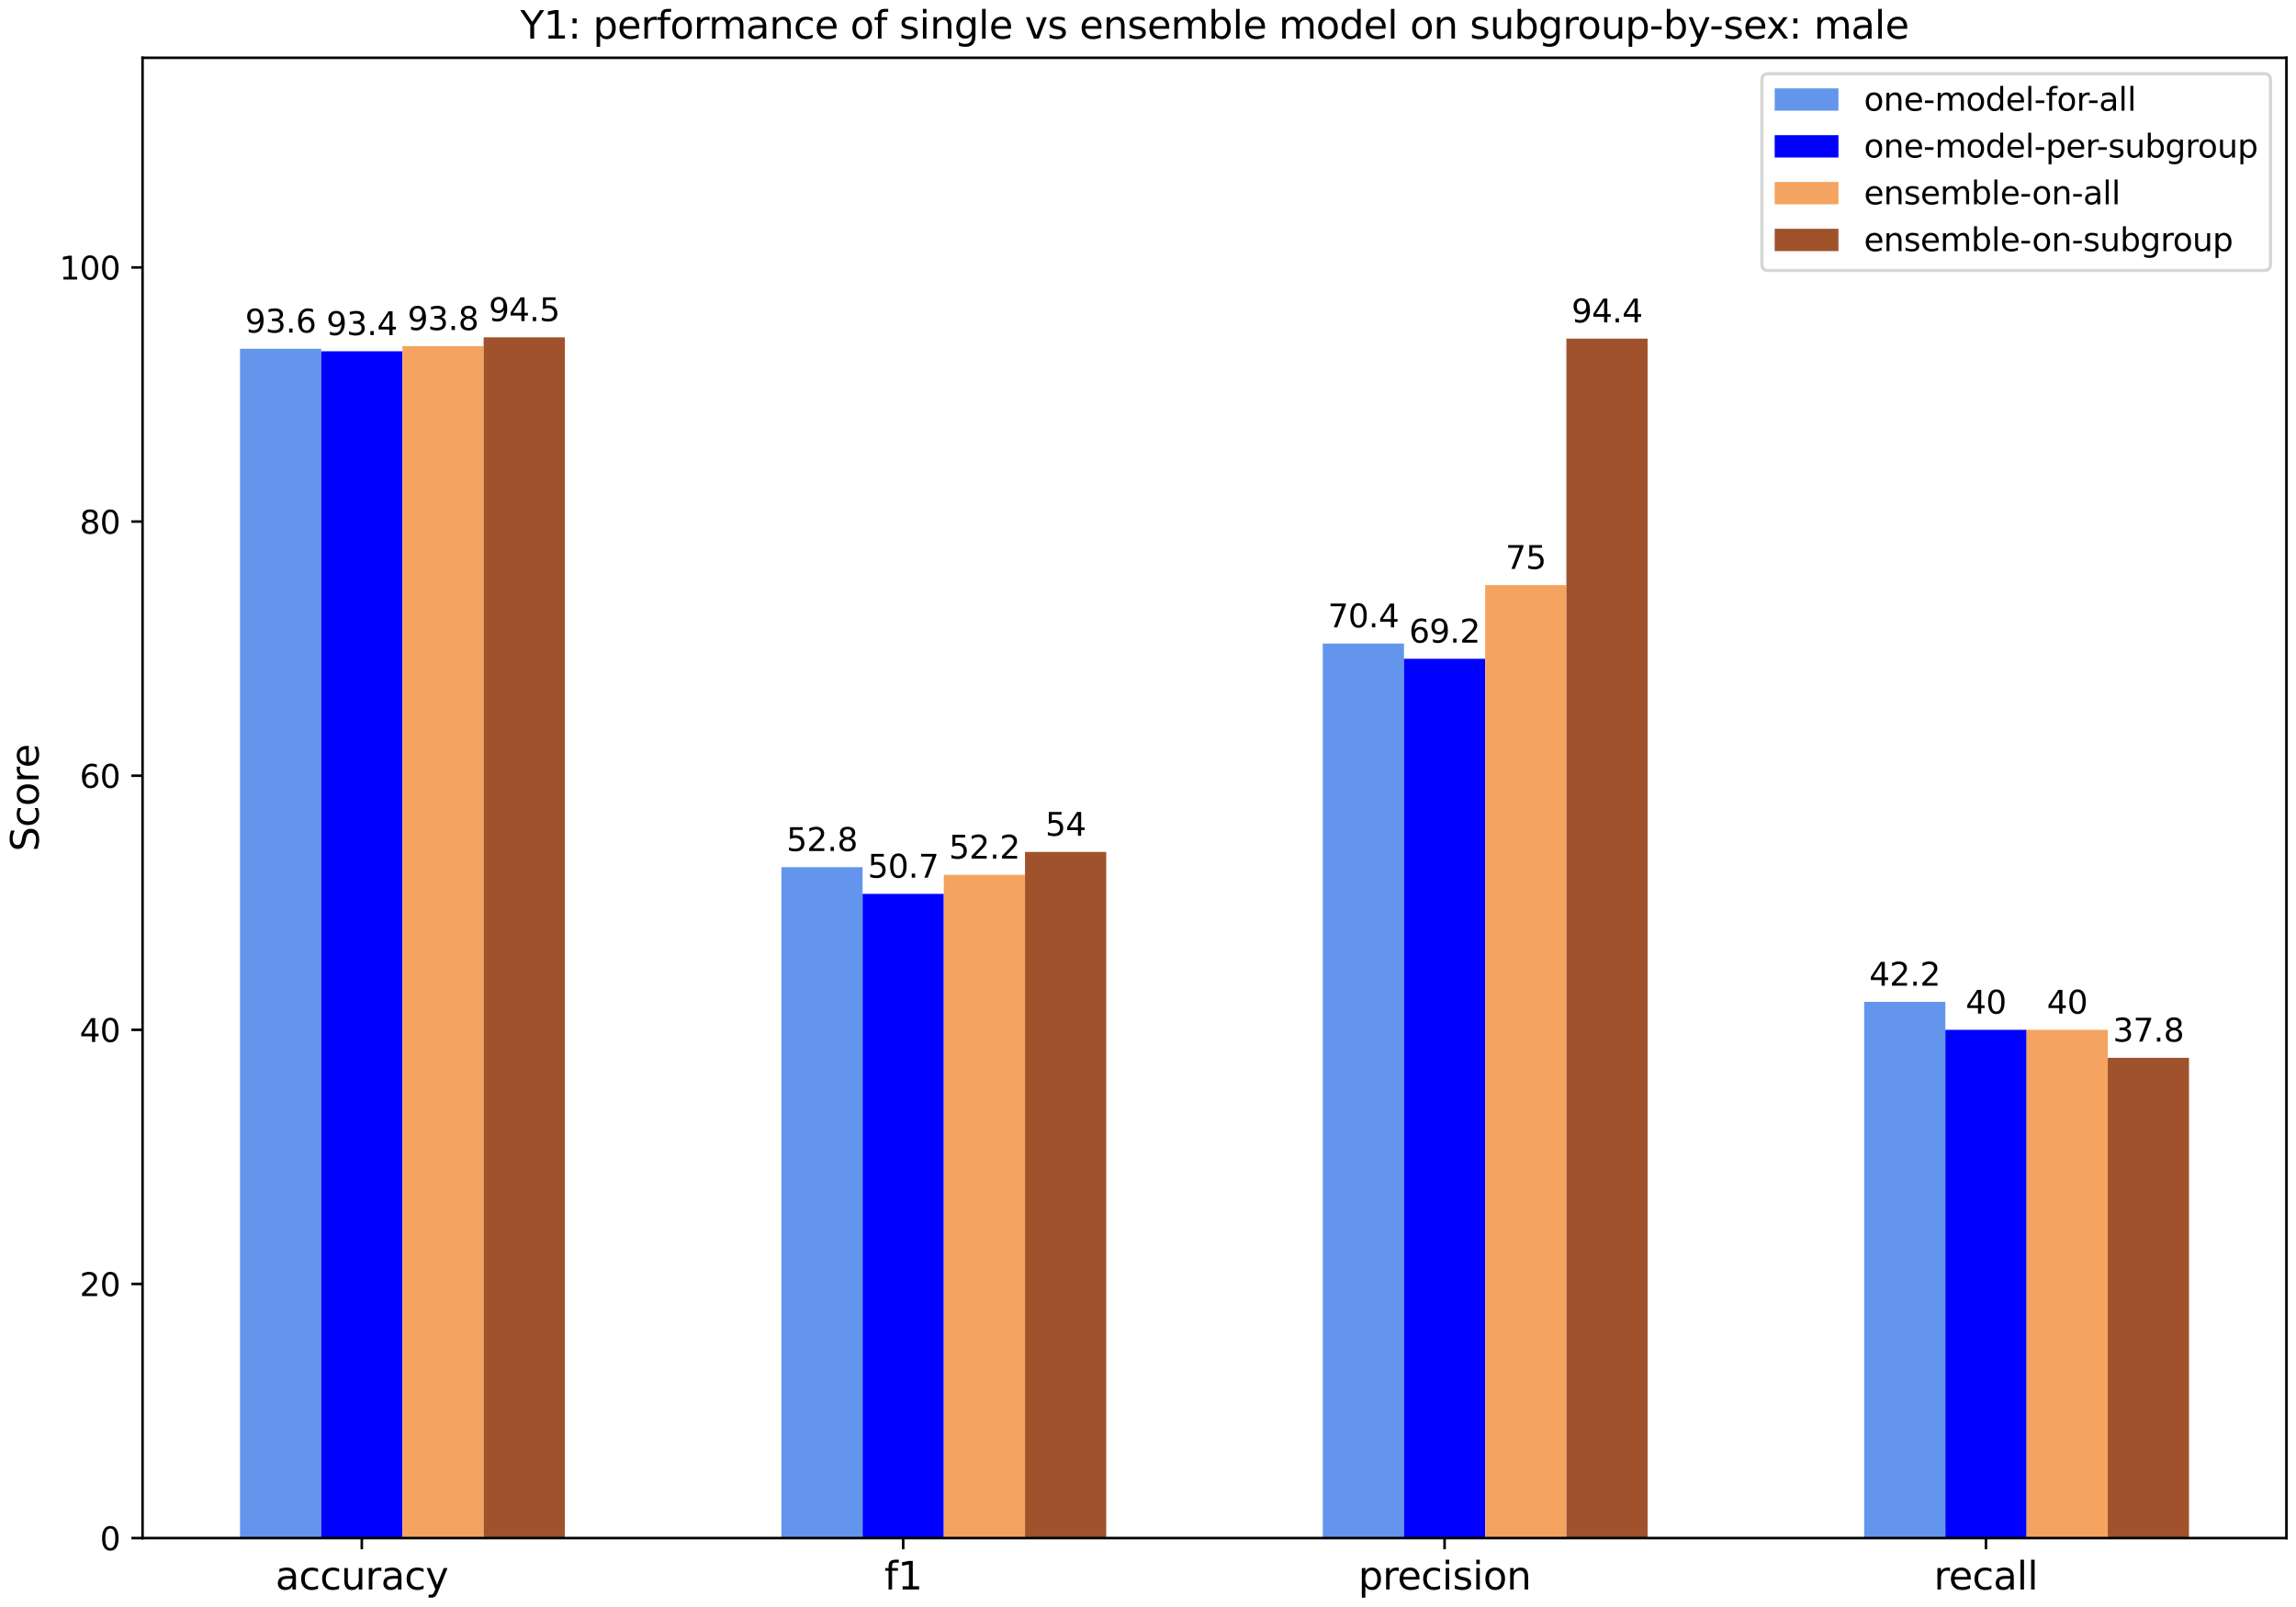 <?xml version="1.0" encoding="utf-8" standalone="no"?>
<!DOCTYPE svg PUBLIC "-//W3C//DTD SVG 1.1//EN"
  "http://www.w3.org/Graphics/SVG/1.1/DTD/svg11.dtd">
<svg xmlns:xlink="http://www.w3.org/1999/xlink" width="720pt" height="504pt" viewBox="0 0 720 504" xmlns="http://www.w3.org/2000/svg" version="1.1">
 <defs>
  <style type="text/css">*{stroke-linejoin: round; stroke-linecap: butt}</style>
 </defs>
 <g id="figure_1">
  <g id="patch_1">
   <path d="M 0 504 
L 720 504 
L 720 0 
L 0 0 
z
" style="fill: #ffffff"/>
  </g>
  <g id="axes_1">
   <g id="patch_2">
    <path d="M 44.701 482.386 
L 717 482.386 
L 717 18.118 
L 44.701 18.118 
z
" style="fill: #ffffff"/>
   </g>
   <g id="patch_3">
    <path d="M 75.261 482.386 
L 100.726 482.386 
L 100.726 109.378 
L 75.261 109.378 
z
" clip-path="url(#p2e39cd7a9a)" style="fill: #6495ed"/>
   </g>
   <g id="patch_4">
    <path d="M 245.033 482.386 
L 270.499 482.386 
L 270.499 271.971 
L 245.033 271.971 
z
" clip-path="url(#p2e39cd7a9a)" style="fill: #6495ed"/>
   </g>
   <g id="patch_5">
    <path d="M 414.805 482.386 
L 440.271 482.386 
L 440.271 201.833 
L 414.805 201.833 
z
" clip-path="url(#p2e39cd7a9a)" style="fill: #6495ed"/>
   </g>
   <g id="patch_6">
    <path d="M 584.577 482.386 
L 610.043 482.386 
L 610.043 314.214 
L 584.577 314.214 
z
" clip-path="url(#p2e39cd7a9a)" style="fill: #6495ed"/>
   </g>
   <g id="patch_7">
    <path d="M 100.726 482.386 
L 126.192 482.386 
L 126.192 110.175 
L 100.726 110.175 
z
" clip-path="url(#p2e39cd7a9a)" style="fill: #0000ff"/>
   </g>
   <g id="patch_8">
    <path d="M 270.499 482.386 
L 295.964 482.386 
L 295.964 280.34 
L 270.499 280.34 
z
" clip-path="url(#p2e39cd7a9a)" style="fill: #0000ff"/>
   </g>
   <g id="patch_9">
    <path d="M 440.271 482.386 
L 465.737 482.386 
L 465.737 206.615 
L 440.271 206.615 
z
" clip-path="url(#p2e39cd7a9a)" style="fill: #0000ff"/>
   </g>
   <g id="patch_10">
    <path d="M 610.043 482.386 
L 635.509 482.386 
L 635.509 322.981 
L 610.043 322.981 
z
" clip-path="url(#p2e39cd7a9a)" style="fill: #0000ff"/>
   </g>
   <g id="patch_11">
    <path d="M 126.192 482.386 
L 151.658 482.386 
L 151.658 108.581 
L 126.192 108.581 
z
" clip-path="url(#p2e39cd7a9a)" style="fill: #f4a460"/>
   </g>
   <g id="patch_12">
    <path d="M 295.964 482.386 
L 321.43 482.386 
L 321.43 274.362 
L 295.964 274.362 
z
" clip-path="url(#p2e39cd7a9a)" style="fill: #f4a460"/>
   </g>
   <g id="patch_13">
    <path d="M 465.737 482.386 
L 491.203 482.386 
L 491.203 183.501 
L 465.737 183.501 
z
" clip-path="url(#p2e39cd7a9a)" style="fill: #f4a460"/>
   </g>
   <g id="patch_14">
    <path d="M 635.509 482.386 
L 660.975 482.386 
L 660.975 322.981 
L 635.509 322.981 
z
" clip-path="url(#p2e39cd7a9a)" style="fill: #f4a460"/>
   </g>
   <g id="patch_15">
    <path d="M 151.658 482.386 
L 177.124 482.386 
L 177.124 105.791 
L 151.658 105.791 
z
" clip-path="url(#p2e39cd7a9a)" style="fill: #a0522d"/>
   </g>
   <g id="patch_16">
    <path d="M 321.43 482.386 
L 346.896 482.386 
L 346.896 267.189 
L 321.43 267.189 
z
" clip-path="url(#p2e39cd7a9a)" style="fill: #a0522d"/>
   </g>
   <g id="patch_17">
    <path d="M 491.203 482.386 
L 516.668 482.386 
L 516.668 106.19 
L 491.203 106.19 
z
" clip-path="url(#p2e39cd7a9a)" style="fill: #a0522d"/>
   </g>
   <g id="patch_18">
    <path d="M 660.975 482.386 
L 686.441 482.386 
L 686.441 331.748 
L 660.975 331.748 
z
" clip-path="url(#p2e39cd7a9a)" style="fill: #a0522d"/>
   </g>
   <g id="matplotlib.axis_1">
    <g id="xtick_1">
     <g id="line2d_1">
      <defs>
       <path id="m8b724f84a0" d="M 0 0 
L 0 3.5 
" style="stroke: #000000; stroke-width: 0.8"/>
      </defs>
      <g>
       <use xlink:href="#m8b724f84a0" x="113.459" y="482.386" style="stroke: #000000; stroke-width: 0.8"/>
      </g>
     </g>
     <g id="text_1">
      <!-- accuracy -->
      <g transform="translate(86.388 498.504)scale(0.12 -0.12)">
       <defs>
        <path id="DejaVuSans-61" d="M 2194 1759 
Q 1497 1759 1228 1600 
Q 959 1441 959 1056 
Q 959 750 1161 570 
Q 1363 391 1709 391 
Q 2188 391 2477 730 
Q 2766 1069 2766 1631 
L 2766 1759 
L 2194 1759 
z
M 3341 1997 
L 3341 0 
L 2766 0 
L 2766 531 
Q 2569 213 2275 61 
Q 1981 -91 1556 -91 
Q 1019 -91 701 211 
Q 384 513 384 1019 
Q 384 1609 779 1909 
Q 1175 2209 1959 2209 
L 2766 2209 
L 2766 2266 
Q 2766 2663 2505 2880 
Q 2244 3097 1772 3097 
Q 1472 3097 1187 3025 
Q 903 2953 641 2809 
L 641 3341 
Q 956 3463 1253 3523 
Q 1550 3584 1831 3584 
Q 2591 3584 2966 3190 
Q 3341 2797 3341 1997 
z
" transform="scale(0.016)"/>
        <path id="DejaVuSans-63" d="M 3122 3366 
L 3122 2828 
Q 2878 2963 2633 3030 
Q 2388 3097 2138 3097 
Q 1578 3097 1268 2742 
Q 959 2388 959 1747 
Q 959 1106 1268 751 
Q 1578 397 2138 397 
Q 2388 397 2633 464 
Q 2878 531 3122 666 
L 3122 134 
Q 2881 22 2623 -34 
Q 2366 -91 2075 -91 
Q 1284 -91 818 406 
Q 353 903 353 1747 
Q 353 2603 823 3093 
Q 1294 3584 2113 3584 
Q 2378 3584 2631 3529 
Q 2884 3475 3122 3366 
z
" transform="scale(0.016)"/>
        <path id="DejaVuSans-75" d="M 544 1381 
L 544 3500 
L 1119 3500 
L 1119 1403 
Q 1119 906 1312 657 
Q 1506 409 1894 409 
Q 2359 409 2629 706 
Q 2900 1003 2900 1516 
L 2900 3500 
L 3475 3500 
L 3475 0 
L 2900 0 
L 2900 538 
Q 2691 219 2414 64 
Q 2138 -91 1772 -91 
Q 1169 -91 856 284 
Q 544 659 544 1381 
z
M 1991 3584 
L 1991 3584 
z
" transform="scale(0.016)"/>
        <path id="DejaVuSans-72" d="M 2631 2963 
Q 2534 3019 2420 3045 
Q 2306 3072 2169 3072 
Q 1681 3072 1420 2755 
Q 1159 2438 1159 1844 
L 1159 0 
L 581 0 
L 581 3500 
L 1159 3500 
L 1159 2956 
Q 1341 3275 1631 3429 
Q 1922 3584 2338 3584 
Q 2397 3584 2469 3576 
Q 2541 3569 2628 3553 
L 2631 2963 
z
" transform="scale(0.016)"/>
        <path id="DejaVuSans-79" d="M 2059 -325 
Q 1816 -950 1584 -1140 
Q 1353 -1331 966 -1331 
L 506 -1331 
L 506 -850 
L 844 -850 
Q 1081 -850 1212 -737 
Q 1344 -625 1503 -206 
L 1606 56 
L 191 3500 
L 800 3500 
L 1894 763 
L 2988 3500 
L 3597 3500 
L 2059 -325 
z
" transform="scale(0.016)"/>
       </defs>
       <use xlink:href="#DejaVuSans-61"/>
       <use xlink:href="#DejaVuSans-63" x="61.279"/>
       <use xlink:href="#DejaVuSans-63" x="116.26"/>
       <use xlink:href="#DejaVuSans-75" x="171.24"/>
       <use xlink:href="#DejaVuSans-72" x="234.619"/>
       <use xlink:href="#DejaVuSans-61" x="275.732"/>
       <use xlink:href="#DejaVuSans-63" x="337.012"/>
       <use xlink:href="#DejaVuSans-79" x="391.992"/>
      </g>
     </g>
    </g>
    <g id="xtick_2">
     <g id="line2d_2">
      <g>
       <use xlink:href="#m8b724f84a0" x="283.232" y="482.386" style="stroke: #000000; stroke-width: 0.8"/>
      </g>
     </g>
     <g id="text_2">
      <!-- f1 -->
      <g transform="translate(277.302 498.504)scale(0.12 -0.12)">
       <defs>
        <path id="DejaVuSans-66" d="M 2375 4863 
L 2375 4384 
L 1825 4384 
Q 1516 4384 1395 4259 
Q 1275 4134 1275 3809 
L 1275 3500 
L 2222 3500 
L 2222 3053 
L 1275 3053 
L 1275 0 
L 697 0 
L 697 3053 
L 147 3053 
L 147 3500 
L 697 3500 
L 697 3744 
Q 697 4328 969 4595 
Q 1241 4863 1831 4863 
L 2375 4863 
z
" transform="scale(0.016)"/>
        <path id="DejaVuSans-31" d="M 794 531 
L 1825 531 
L 1825 4091 
L 703 3866 
L 703 4441 
L 1819 4666 
L 2450 4666 
L 2450 531 
L 3481 531 
L 3481 0 
L 794 0 
L 794 531 
z
" transform="scale(0.016)"/>
       </defs>
       <use xlink:href="#DejaVuSans-66"/>
       <use xlink:href="#DejaVuSans-31" x="35.205"/>
      </g>
     </g>
    </g>
    <g id="xtick_3">
     <g id="line2d_3">
      <g>
       <use xlink:href="#m8b724f84a0" x="453.004" y="482.386" style="stroke: #000000; stroke-width: 0.8"/>
      </g>
     </g>
     <g id="text_3">
      <!-- precision -->
      <g transform="translate(425.939 498.504)scale(0.12 -0.12)">
       <defs>
        <path id="DejaVuSans-70" d="M 1159 525 
L 1159 -1331 
L 581 -1331 
L 581 3500 
L 1159 3500 
L 1159 2969 
Q 1341 3281 1617 3432 
Q 1894 3584 2278 3584 
Q 2916 3584 3314 3078 
Q 3713 2572 3713 1747 
Q 3713 922 3314 415 
Q 2916 -91 2278 -91 
Q 1894 -91 1617 61 
Q 1341 213 1159 525 
z
M 3116 1747 
Q 3116 2381 2855 2742 
Q 2594 3103 2138 3103 
Q 1681 3103 1420 2742 
Q 1159 2381 1159 1747 
Q 1159 1113 1420 752 
Q 1681 391 2138 391 
Q 2594 391 2855 752 
Q 3116 1113 3116 1747 
z
" transform="scale(0.016)"/>
        <path id="DejaVuSans-65" d="M 3597 1894 
L 3597 1613 
L 953 1613 
Q 991 1019 1311 708 
Q 1631 397 2203 397 
Q 2534 397 2845 478 
Q 3156 559 3463 722 
L 3463 178 
Q 3153 47 2828 -22 
Q 2503 -91 2169 -91 
Q 1331 -91 842 396 
Q 353 884 353 1716 
Q 353 2575 817 3079 
Q 1281 3584 2069 3584 
Q 2775 3584 3186 3129 
Q 3597 2675 3597 1894 
z
M 3022 2063 
Q 3016 2534 2758 2815 
Q 2500 3097 2075 3097 
Q 1594 3097 1305 2825 
Q 1016 2553 972 2059 
L 3022 2063 
z
" transform="scale(0.016)"/>
        <path id="DejaVuSans-69" d="M 603 3500 
L 1178 3500 
L 1178 0 
L 603 0 
L 603 3500 
z
M 603 4863 
L 1178 4863 
L 1178 4134 
L 603 4134 
L 603 4863 
z
" transform="scale(0.016)"/>
        <path id="DejaVuSans-73" d="M 2834 3397 
L 2834 2853 
Q 2591 2978 2328 3040 
Q 2066 3103 1784 3103 
Q 1356 3103 1142 2972 
Q 928 2841 928 2578 
Q 928 2378 1081 2264 
Q 1234 2150 1697 2047 
L 1894 2003 
Q 2506 1872 2764 1633 
Q 3022 1394 3022 966 
Q 3022 478 2636 193 
Q 2250 -91 1575 -91 
Q 1294 -91 989 -36 
Q 684 19 347 128 
L 347 722 
Q 666 556 975 473 
Q 1284 391 1588 391 
Q 1994 391 2212 530 
Q 2431 669 2431 922 
Q 2431 1156 2273 1281 
Q 2116 1406 1581 1522 
L 1381 1569 
Q 847 1681 609 1914 
Q 372 2147 372 2553 
Q 372 3047 722 3315 
Q 1072 3584 1716 3584 
Q 2034 3584 2315 3537 
Q 2597 3491 2834 3397 
z
" transform="scale(0.016)"/>
        <path id="DejaVuSans-6f" d="M 1959 3097 
Q 1497 3097 1228 2736 
Q 959 2375 959 1747 
Q 959 1119 1226 758 
Q 1494 397 1959 397 
Q 2419 397 2687 759 
Q 2956 1122 2956 1747 
Q 2956 2369 2687 2733 
Q 2419 3097 1959 3097 
z
M 1959 3584 
Q 2709 3584 3137 3096 
Q 3566 2609 3566 1747 
Q 3566 888 3137 398 
Q 2709 -91 1959 -91 
Q 1206 -91 779 398 
Q 353 888 353 1747 
Q 353 2609 779 3096 
Q 1206 3584 1959 3584 
z
" transform="scale(0.016)"/>
        <path id="DejaVuSans-6e" d="M 3513 2113 
L 3513 0 
L 2938 0 
L 2938 2094 
Q 2938 2591 2744 2837 
Q 2550 3084 2163 3084 
Q 1697 3084 1428 2787 
Q 1159 2491 1159 1978 
L 1159 0 
L 581 0 
L 581 3500 
L 1159 3500 
L 1159 2956 
Q 1366 3272 1645 3428 
Q 1925 3584 2291 3584 
Q 2894 3584 3203 3211 
Q 3513 2838 3513 2113 
z
" transform="scale(0.016)"/>
       </defs>
       <use xlink:href="#DejaVuSans-70"/>
       <use xlink:href="#DejaVuSans-72" x="63.477"/>
       <use xlink:href="#DejaVuSans-65" x="102.34"/>
       <use xlink:href="#DejaVuSans-63" x="163.863"/>
       <use xlink:href="#DejaVuSans-69" x="218.844"/>
       <use xlink:href="#DejaVuSans-73" x="246.627"/>
       <use xlink:href="#DejaVuSans-69" x="298.727"/>
       <use xlink:href="#DejaVuSans-6f" x="326.51"/>
       <use xlink:href="#DejaVuSans-6e" x="387.691"/>
      </g>
     </g>
    </g>
    <g id="xtick_4">
     <g id="line2d_4">
      <g>
       <use xlink:href="#m8b724f84a0" x="622.776" y="482.386" style="stroke: #000000; stroke-width: 0.8"/>
      </g>
     </g>
     <g id="text_4">
      <!-- recall -->
      <g transform="translate(606.443 498.504)scale(0.12 -0.12)">
       <defs>
        <path id="DejaVuSans-6c" d="M 603 4863 
L 1178 4863 
L 1178 0 
L 603 0 
L 603 4863 
z
" transform="scale(0.016)"/>
       </defs>
       <use xlink:href="#DejaVuSans-72"/>
       <use xlink:href="#DejaVuSans-65" x="38.863"/>
       <use xlink:href="#DejaVuSans-63" x="100.387"/>
       <use xlink:href="#DejaVuSans-61" x="155.367"/>
       <use xlink:href="#DejaVuSans-6c" x="216.646"/>
       <use xlink:href="#DejaVuSans-6c" x="244.43"/>
      </g>
     </g>
    </g>
   </g>
   <g id="matplotlib.axis_2">
    <g id="ytick_1">
     <g id="line2d_5">
      <defs>
       <path id="m9927b45cad" d="M 0 0 
L -3.5 0 
" style="stroke: #000000; stroke-width: 0.8"/>
      </defs>
      <g>
       <use xlink:href="#m9927b45cad" x="44.701" y="482.386" style="stroke: #000000; stroke-width: 0.8"/>
      </g>
     </g>
     <g id="text_5">
      <!-- 0 -->
      <g transform="translate(31.339 486.185)scale(0.1 -0.1)">
       <defs>
        <path id="DejaVuSans-30" d="M 2034 4250 
Q 1547 4250 1301 3770 
Q 1056 3291 1056 2328 
Q 1056 1369 1301 889 
Q 1547 409 2034 409 
Q 2525 409 2770 889 
Q 3016 1369 3016 2328 
Q 3016 3291 2770 3770 
Q 2525 4250 2034 4250 
z
M 2034 4750 
Q 2819 4750 3233 4129 
Q 3647 3509 3647 2328 
Q 3647 1150 3233 529 
Q 2819 -91 2034 -91 
Q 1250 -91 836 529 
Q 422 1150 422 2328 
Q 422 3509 836 4129 
Q 1250 4750 2034 4750 
z
" transform="scale(0.016)"/>
       </defs>
       <use xlink:href="#DejaVuSans-30"/>
      </g>
     </g>
    </g>
    <g id="ytick_2">
     <g id="line2d_6">
      <g>
       <use xlink:href="#m9927b45cad" x="44.701" y="402.683" style="stroke: #000000; stroke-width: 0.8"/>
      </g>
     </g>
     <g id="text_6">
      <!-- 20 -->
      <g transform="translate(24.976 406.483)scale(0.1 -0.1)">
       <defs>
        <path id="DejaVuSans-32" d="M 1228 531 
L 3431 531 
L 3431 0 
L 469 0 
L 469 531 
Q 828 903 1448 1529 
Q 2069 2156 2228 2338 
Q 2531 2678 2651 2914 
Q 2772 3150 2772 3378 
Q 2772 3750 2511 3984 
Q 2250 4219 1831 4219 
Q 1534 4219 1204 4116 
Q 875 4013 500 3803 
L 500 4441 
Q 881 4594 1212 4672 
Q 1544 4750 1819 4750 
Q 2544 4750 2975 4387 
Q 3406 4025 3406 3419 
Q 3406 3131 3298 2873 
Q 3191 2616 2906 2266 
Q 2828 2175 2409 1742 
Q 1991 1309 1228 531 
z
" transform="scale(0.016)"/>
       </defs>
       <use xlink:href="#DejaVuSans-32"/>
       <use xlink:href="#DejaVuSans-30" x="63.623"/>
      </g>
     </g>
    </g>
    <g id="ytick_3">
     <g id="line2d_7">
      <g>
       <use xlink:href="#m9927b45cad" x="44.701" y="322.981" style="stroke: #000000; stroke-width: 0.8"/>
      </g>
     </g>
     <g id="text_7">
      <!-- 40 -->
      <g transform="translate(24.976 326.78)scale(0.1 -0.1)">
       <defs>
        <path id="DejaVuSans-34" d="M 2419 4116 
L 825 1625 
L 2419 1625 
L 2419 4116 
z
M 2253 4666 
L 3047 4666 
L 3047 1625 
L 3713 1625 
L 3713 1100 
L 3047 1100 
L 3047 0 
L 2419 0 
L 2419 1100 
L 313 1100 
L 313 1709 
L 2253 4666 
z
" transform="scale(0.016)"/>
       </defs>
       <use xlink:href="#DejaVuSans-34"/>
       <use xlink:href="#DejaVuSans-30" x="63.623"/>
      </g>
     </g>
    </g>
    <g id="ytick_4">
     <g id="line2d_8">
      <g>
       <use xlink:href="#m9927b45cad" x="44.701" y="243.278" style="stroke: #000000; stroke-width: 0.8"/>
      </g>
     </g>
     <g id="text_8">
      <!-- 60 -->
      <g transform="translate(24.976 247.077)scale(0.1 -0.1)">
       <defs>
        <path id="DejaVuSans-36" d="M 2113 2584 
Q 1688 2584 1439 2293 
Q 1191 2003 1191 1497 
Q 1191 994 1439 701 
Q 1688 409 2113 409 
Q 2538 409 2786 701 
Q 3034 994 3034 1497 
Q 3034 2003 2786 2293 
Q 2538 2584 2113 2584 
z
M 3366 4563 
L 3366 3988 
Q 3128 4100 2886 4159 
Q 2644 4219 2406 4219 
Q 1781 4219 1451 3797 
Q 1122 3375 1075 2522 
Q 1259 2794 1537 2939 
Q 1816 3084 2150 3084 
Q 2853 3084 3261 2657 
Q 3669 2231 3669 1497 
Q 3669 778 3244 343 
Q 2819 -91 2113 -91 
Q 1303 -91 875 529 
Q 447 1150 447 2328 
Q 447 3434 972 4092 
Q 1497 4750 2381 4750 
Q 2619 4750 2861 4703 
Q 3103 4656 3366 4563 
z
" transform="scale(0.016)"/>
       </defs>
       <use xlink:href="#DejaVuSans-36"/>
       <use xlink:href="#DejaVuSans-30" x="63.623"/>
      </g>
     </g>
    </g>
    <g id="ytick_5">
     <g id="line2d_9">
      <g>
       <use xlink:href="#m9927b45cad" x="44.701" y="163.576" style="stroke: #000000; stroke-width: 0.8"/>
      </g>
     </g>
     <g id="text_9">
      <!-- 80 -->
      <g transform="translate(24.976 167.375)scale(0.1 -0.1)">
       <defs>
        <path id="DejaVuSans-38" d="M 2034 2216 
Q 1584 2216 1326 1975 
Q 1069 1734 1069 1313 
Q 1069 891 1326 650 
Q 1584 409 2034 409 
Q 2484 409 2743 651 
Q 3003 894 3003 1313 
Q 3003 1734 2745 1975 
Q 2488 2216 2034 2216 
z
M 1403 2484 
Q 997 2584 770 2862 
Q 544 3141 544 3541 
Q 544 4100 942 4425 
Q 1341 4750 2034 4750 
Q 2731 4750 3128 4425 
Q 3525 4100 3525 3541 
Q 3525 3141 3298 2862 
Q 3072 2584 2669 2484 
Q 3125 2378 3379 2068 
Q 3634 1759 3634 1313 
Q 3634 634 3220 271 
Q 2806 -91 2034 -91 
Q 1263 -91 848 271 
Q 434 634 434 1313 
Q 434 1759 690 2068 
Q 947 2378 1403 2484 
z
M 1172 3481 
Q 1172 3119 1398 2916 
Q 1625 2713 2034 2713 
Q 2441 2713 2670 2916 
Q 2900 3119 2900 3481 
Q 2900 3844 2670 4047 
Q 2441 4250 2034 4250 
Q 1625 4250 1398 4047 
Q 1172 3844 1172 3481 
z
" transform="scale(0.016)"/>
       </defs>
       <use xlink:href="#DejaVuSans-38"/>
       <use xlink:href="#DejaVuSans-30" x="63.623"/>
      </g>
     </g>
    </g>
    <g id="ytick_6">
     <g id="line2d_10">
      <g>
       <use xlink:href="#m9927b45cad" x="44.701" y="83.873" style="stroke: #000000; stroke-width: 0.8"/>
      </g>
     </g>
     <g id="text_10">
      <!-- 100 -->
      <g transform="translate(18.614 87.672)scale(0.1 -0.1)">
       <use xlink:href="#DejaVuSans-31"/>
       <use xlink:href="#DejaVuSans-30" x="63.623"/>
       <use xlink:href="#DejaVuSans-30" x="127.246"/>
      </g>
     </g>
    </g>
    <g id="text_11">
     <!-- Score -->
     <g transform="translate(12.118 267.055)rotate(-90)scale(0.12 -0.12)">
      <defs>
       <path id="DejaVuSans-53" d="M 3425 4513 
L 3425 3897 
Q 3066 4069 2747 4153 
Q 2428 4238 2131 4238 
Q 1616 4238 1336 4038 
Q 1056 3838 1056 3469 
Q 1056 3159 1242 3001 
Q 1428 2844 1947 2747 
L 2328 2669 
Q 3034 2534 3370 2195 
Q 3706 1856 3706 1288 
Q 3706 609 3251 259 
Q 2797 -91 1919 -91 
Q 1588 -91 1214 -16 
Q 841 59 441 206 
L 441 856 
Q 825 641 1194 531 
Q 1563 422 1919 422 
Q 2459 422 2753 634 
Q 3047 847 3047 1241 
Q 3047 1584 2836 1778 
Q 2625 1972 2144 2069 
L 1759 2144 
Q 1053 2284 737 2584 
Q 422 2884 422 3419 
Q 422 4038 858 4394 
Q 1294 4750 2059 4750 
Q 2388 4750 2728 4690 
Q 3069 4631 3425 4513 
z
" transform="scale(0.016)"/>
      </defs>
      <use xlink:href="#DejaVuSans-53"/>
      <use xlink:href="#DejaVuSans-63" x="63.477"/>
      <use xlink:href="#DejaVuSans-6f" x="118.457"/>
      <use xlink:href="#DejaVuSans-72" x="179.639"/>
      <use xlink:href="#DejaVuSans-65" x="218.502"/>
     </g>
    </g>
   </g>
   <g id="patch_19">
    <path d="M 44.701 482.386 
L 44.701 18.118 
" style="fill: none; stroke: #000000; stroke-width: 0.8; stroke-linejoin: miter; stroke-linecap: square"/>
   </g>
   <g id="patch_20">
    <path d="M 717 482.386 
L 717 18.118 
" style="fill: none; stroke: #000000; stroke-width: 0.8; stroke-linejoin: miter; stroke-linecap: square"/>
   </g>
   <g id="patch_21">
    <path d="M 44.701 482.386 
L 717 482.386 
" style="fill: none; stroke: #000000; stroke-width: 0.8; stroke-linejoin: miter; stroke-linecap: square"/>
   </g>
   <g id="patch_22">
    <path d="M 44.701 18.118 
L 717 18.118 
" style="fill: none; stroke: #000000; stroke-width: 0.8; stroke-linejoin: miter; stroke-linecap: square"/>
   </g>
   <g id="text_12">
    <!-- 93.6 -->
    <g transform="translate(76.861 104.298)scale(0.1 -0.1)">
     <defs>
      <path id="DejaVuSans-39" d="M 703 97 
L 703 672 
Q 941 559 1184 500 
Q 1428 441 1663 441 
Q 2288 441 2617 861 
Q 2947 1281 2994 2138 
Q 2813 1869 2534 1725 
Q 2256 1581 1919 1581 
Q 1219 1581 811 2004 
Q 403 2428 403 3163 
Q 403 3881 828 4315 
Q 1253 4750 1959 4750 
Q 2769 4750 3195 4129 
Q 3622 3509 3622 2328 
Q 3622 1225 3098 567 
Q 2575 -91 1691 -91 
Q 1453 -91 1209 -44 
Q 966 3 703 97 
z
M 1959 2075 
Q 2384 2075 2632 2365 
Q 2881 2656 2881 3163 
Q 2881 3666 2632 3958 
Q 2384 4250 1959 4250 
Q 1534 4250 1286 3958 
Q 1038 3666 1038 3163 
Q 1038 2656 1286 2365 
Q 1534 2075 1959 2075 
z
" transform="scale(0.016)"/>
      <path id="DejaVuSans-33" d="M 2597 2516 
Q 3050 2419 3304 2112 
Q 3559 1806 3559 1356 
Q 3559 666 3084 287 
Q 2609 -91 1734 -91 
Q 1441 -91 1130 -33 
Q 819 25 488 141 
L 488 750 
Q 750 597 1062 519 
Q 1375 441 1716 441 
Q 2309 441 2620 675 
Q 2931 909 2931 1356 
Q 2931 1769 2642 2001 
Q 2353 2234 1838 2234 
L 1294 2234 
L 1294 2753 
L 1863 2753 
Q 2328 2753 2575 2939 
Q 2822 3125 2822 3475 
Q 2822 3834 2567 4026 
Q 2313 4219 1838 4219 
Q 1578 4219 1281 4162 
Q 984 4106 628 3988 
L 628 4550 
Q 988 4650 1302 4700 
Q 1616 4750 1894 4750 
Q 2613 4750 3031 4423 
Q 3450 4097 3450 3541 
Q 3450 3153 3228 2886 
Q 3006 2619 2597 2516 
z
" transform="scale(0.016)"/>
      <path id="DejaVuSans-2e" d="M 684 794 
L 1344 794 
L 1344 0 
L 684 0 
L 684 794 
z
" transform="scale(0.016)"/>
     </defs>
     <use xlink:href="#DejaVuSans-39"/>
     <use xlink:href="#DejaVuSans-33" x="63.623"/>
     <use xlink:href="#DejaVuSans-2e" x="127.246"/>
     <use xlink:href="#DejaVuSans-36" x="159.033"/>
    </g>
   </g>
   <g id="text_13">
    <!-- 52.8 -->
    <g transform="translate(246.633 266.891)scale(0.1 -0.1)">
     <defs>
      <path id="DejaVuSans-35" d="M 691 4666 
L 3169 4666 
L 3169 4134 
L 1269 4134 
L 1269 2991 
Q 1406 3038 1543 3061 
Q 1681 3084 1819 3084 
Q 2600 3084 3056 2656 
Q 3513 2228 3513 1497 
Q 3513 744 3044 326 
Q 2575 -91 1722 -91 
Q 1428 -91 1123 -41 
Q 819 9 494 109 
L 494 744 
Q 775 591 1075 516 
Q 1375 441 1709 441 
Q 2250 441 2565 725 
Q 2881 1009 2881 1497 
Q 2881 1984 2565 2268 
Q 2250 2553 1709 2553 
Q 1456 2553 1204 2497 
Q 953 2441 691 2322 
L 691 4666 
z
" transform="scale(0.016)"/>
     </defs>
     <use xlink:href="#DejaVuSans-35"/>
     <use xlink:href="#DejaVuSans-32" x="63.623"/>
     <use xlink:href="#DejaVuSans-2e" x="127.246"/>
     <use xlink:href="#DejaVuSans-38" x="159.033"/>
    </g>
   </g>
   <g id="text_14">
    <!-- 70.4 -->
    <g transform="translate(416.405 196.753)scale(0.1 -0.1)">
     <defs>
      <path id="DejaVuSans-37" d="M 525 4666 
L 3525 4666 
L 3525 4397 
L 1831 0 
L 1172 0 
L 2766 4134 
L 525 4134 
L 525 4666 
z
" transform="scale(0.016)"/>
     </defs>
     <use xlink:href="#DejaVuSans-37"/>
     <use xlink:href="#DejaVuSans-30" x="63.623"/>
     <use xlink:href="#DejaVuSans-2e" x="127.246"/>
     <use xlink:href="#DejaVuSans-34" x="159.033"/>
    </g>
   </g>
   <g id="text_15">
    <!-- 42.2 -->
    <g transform="translate(586.177 309.134)scale(0.1 -0.1)">
     <use xlink:href="#DejaVuSans-34"/>
     <use xlink:href="#DejaVuSans-32" x="63.623"/>
     <use xlink:href="#DejaVuSans-2e" x="127.246"/>
     <use xlink:href="#DejaVuSans-32" x="159.033"/>
    </g>
   </g>
   <g id="text_16">
    <!-- 93.4 -->
    <g transform="translate(102.326 105.095)scale(0.1 -0.1)">
     <use xlink:href="#DejaVuSans-39"/>
     <use xlink:href="#DejaVuSans-33" x="63.623"/>
     <use xlink:href="#DejaVuSans-2e" x="127.246"/>
     <use xlink:href="#DejaVuSans-34" x="159.033"/>
    </g>
   </g>
   <g id="text_17">
    <!-- 50.7 -->
    <g transform="translate(272.099 275.26)scale(0.1 -0.1)">
     <use xlink:href="#DejaVuSans-35"/>
     <use xlink:href="#DejaVuSans-30" x="63.623"/>
     <use xlink:href="#DejaVuSans-2e" x="127.246"/>
     <use xlink:href="#DejaVuSans-37" x="159.033"/>
    </g>
   </g>
   <g id="text_18">
    <!-- 69.2 -->
    <g transform="translate(441.871 201.535)scale(0.1 -0.1)">
     <use xlink:href="#DejaVuSans-36"/>
     <use xlink:href="#DejaVuSans-39" x="63.623"/>
     <use xlink:href="#DejaVuSans-2e" x="127.246"/>
     <use xlink:href="#DejaVuSans-32" x="159.033"/>
    </g>
   </g>
   <g id="text_19">
    <!-- 40 -->
    <g transform="translate(616.414 317.901)scale(0.1 -0.1)">
     <use xlink:href="#DejaVuSans-34"/>
     <use xlink:href="#DejaVuSans-30" x="63.623"/>
    </g>
   </g>
   <g id="text_20">
    <!-- 93.8 -->
    <g transform="translate(127.792 103.501)scale(0.1 -0.1)">
     <use xlink:href="#DejaVuSans-39"/>
     <use xlink:href="#DejaVuSans-33" x="63.623"/>
     <use xlink:href="#DejaVuSans-2e" x="127.246"/>
     <use xlink:href="#DejaVuSans-38" x="159.033"/>
    </g>
   </g>
   <g id="text_21">
    <!-- 52.2 -->
    <g transform="translate(297.565 269.283)scale(0.1 -0.1)">
     <use xlink:href="#DejaVuSans-35"/>
     <use xlink:href="#DejaVuSans-32" x="63.623"/>
     <use xlink:href="#DejaVuSans-2e" x="127.246"/>
     <use xlink:href="#DejaVuSans-32" x="159.033"/>
    </g>
   </g>
   <g id="text_22">
    <!-- 75 -->
    <g transform="translate(472.107 178.422)scale(0.1 -0.1)">
     <use xlink:href="#DejaVuSans-37"/>
     <use xlink:href="#DejaVuSans-35" x="63.623"/>
    </g>
   </g>
   <g id="text_23">
    <!-- 40 -->
    <g transform="translate(641.879 317.901)scale(0.1 -0.1)">
     <use xlink:href="#DejaVuSans-34"/>
     <use xlink:href="#DejaVuSans-30" x="63.623"/>
    </g>
   </g>
   <g id="text_24">
    <!-- 94.5 -->
    <g transform="translate(153.258 100.712)scale(0.1 -0.1)">
     <use xlink:href="#DejaVuSans-39"/>
     <use xlink:href="#DejaVuSans-34" x="63.623"/>
     <use xlink:href="#DejaVuSans-2e" x="127.246"/>
     <use xlink:href="#DejaVuSans-35" x="159.033"/>
    </g>
   </g>
   <g id="text_25">
    <!-- 54 -->
    <g transform="translate(327.801 262.109)scale(0.1 -0.1)">
     <use xlink:href="#DejaVuSans-35"/>
     <use xlink:href="#DejaVuSans-34" x="63.623"/>
    </g>
   </g>
   <g id="text_26">
    <!-- 94.4 -->
    <g transform="translate(492.803 101.11)scale(0.1 -0.1)">
     <use xlink:href="#DejaVuSans-39"/>
     <use xlink:href="#DejaVuSans-34" x="63.623"/>
     <use xlink:href="#DejaVuSans-2e" x="127.246"/>
     <use xlink:href="#DejaVuSans-34" x="159.033"/>
    </g>
   </g>
   <g id="text_27">
    <!-- 37.8 -->
    <g transform="translate(662.575 326.668)scale(0.1 -0.1)">
     <use xlink:href="#DejaVuSans-33"/>
     <use xlink:href="#DejaVuSans-37" x="63.623"/>
     <use xlink:href="#DejaVuSans-2e" x="127.246"/>
     <use xlink:href="#DejaVuSans-38" x="159.033"/>
    </g>
   </g>
   <g id="text_28">
    <!-- Y1: performance of single vs ensemble model on subgroup-by-sex: male -->
    <g transform="translate(163.143 12.118)scale(0.12 -0.12)">
     <defs>
      <path id="DejaVuSans-59" d="M -13 4666 
L 666 4666 
L 1959 2747 
L 3244 4666 
L 3922 4666 
L 2272 2222 
L 2272 0 
L 1638 0 
L 1638 2222 
L -13 4666 
z
" transform="scale(0.016)"/>
      <path id="DejaVuSans-3a" d="M 750 794 
L 1409 794 
L 1409 0 
L 750 0 
L 750 794 
z
M 750 3309 
L 1409 3309 
L 1409 2516 
L 750 2516 
L 750 3309 
z
" transform="scale(0.016)"/>
      <path id="DejaVuSans-20" transform="scale(0.016)"/>
      <path id="DejaVuSans-6d" d="M 3328 2828 
Q 3544 3216 3844 3400 
Q 4144 3584 4550 3584 
Q 5097 3584 5394 3201 
Q 5691 2819 5691 2113 
L 5691 0 
L 5113 0 
L 5113 2094 
Q 5113 2597 4934 2840 
Q 4756 3084 4391 3084 
Q 3944 3084 3684 2787 
Q 3425 2491 3425 1978 
L 3425 0 
L 2847 0 
L 2847 2094 
Q 2847 2600 2669 2842 
Q 2491 3084 2119 3084 
Q 1678 3084 1418 2786 
Q 1159 2488 1159 1978 
L 1159 0 
L 581 0 
L 581 3500 
L 1159 3500 
L 1159 2956 
Q 1356 3278 1631 3431 
Q 1906 3584 2284 3584 
Q 2666 3584 2933 3390 
Q 3200 3197 3328 2828 
z
" transform="scale(0.016)"/>
      <path id="DejaVuSans-67" d="M 2906 1791 
Q 2906 2416 2648 2759 
Q 2391 3103 1925 3103 
Q 1463 3103 1205 2759 
Q 947 2416 947 1791 
Q 947 1169 1205 825 
Q 1463 481 1925 481 
Q 2391 481 2648 825 
Q 2906 1169 2906 1791 
z
M 3481 434 
Q 3481 -459 3084 -895 
Q 2688 -1331 1869 -1331 
Q 1566 -1331 1297 -1286 
Q 1028 -1241 775 -1147 
L 775 -588 
Q 1028 -725 1275 -790 
Q 1522 -856 1778 -856 
Q 2344 -856 2625 -561 
Q 2906 -266 2906 331 
L 2906 616 
Q 2728 306 2450 153 
Q 2172 0 1784 0 
Q 1141 0 747 490 
Q 353 981 353 1791 
Q 353 2603 747 3093 
Q 1141 3584 1784 3584 
Q 2172 3584 2450 3431 
Q 2728 3278 2906 2969 
L 2906 3500 
L 3481 3500 
L 3481 434 
z
" transform="scale(0.016)"/>
      <path id="DejaVuSans-76" d="M 191 3500 
L 800 3500 
L 1894 563 
L 2988 3500 
L 3597 3500 
L 2284 0 
L 1503 0 
L 191 3500 
z
" transform="scale(0.016)"/>
      <path id="DejaVuSans-62" d="M 3116 1747 
Q 3116 2381 2855 2742 
Q 2594 3103 2138 3103 
Q 1681 3103 1420 2742 
Q 1159 2381 1159 1747 
Q 1159 1113 1420 752 
Q 1681 391 2138 391 
Q 2594 391 2855 752 
Q 3116 1113 3116 1747 
z
M 1159 2969 
Q 1341 3281 1617 3432 
Q 1894 3584 2278 3584 
Q 2916 3584 3314 3078 
Q 3713 2572 3713 1747 
Q 3713 922 3314 415 
Q 2916 -91 2278 -91 
Q 1894 -91 1617 61 
Q 1341 213 1159 525 
L 1159 0 
L 581 0 
L 581 4863 
L 1159 4863 
L 1159 2969 
z
" transform="scale(0.016)"/>
      <path id="DejaVuSans-64" d="M 2906 2969 
L 2906 4863 
L 3481 4863 
L 3481 0 
L 2906 0 
L 2906 525 
Q 2725 213 2448 61 
Q 2172 -91 1784 -91 
Q 1150 -91 751 415 
Q 353 922 353 1747 
Q 353 2572 751 3078 
Q 1150 3584 1784 3584 
Q 2172 3584 2448 3432 
Q 2725 3281 2906 2969 
z
M 947 1747 
Q 947 1113 1208 752 
Q 1469 391 1925 391 
Q 2381 391 2643 752 
Q 2906 1113 2906 1747 
Q 2906 2381 2643 2742 
Q 2381 3103 1925 3103 
Q 1469 3103 1208 2742 
Q 947 2381 947 1747 
z
" transform="scale(0.016)"/>
      <path id="DejaVuSans-2d" d="M 313 2009 
L 1997 2009 
L 1997 1497 
L 313 1497 
L 313 2009 
z
" transform="scale(0.016)"/>
      <path id="DejaVuSans-78" d="M 3513 3500 
L 2247 1797 
L 3578 0 
L 2900 0 
L 1881 1375 
L 863 0 
L 184 0 
L 1544 1831 
L 300 3500 
L 978 3500 
L 1906 2253 
L 2834 3500 
L 3513 3500 
z
" transform="scale(0.016)"/>
     </defs>
     <use xlink:href="#DejaVuSans-59"/>
     <use xlink:href="#DejaVuSans-31" x="61.084"/>
     <use xlink:href="#DejaVuSans-3a" x="124.707"/>
     <use xlink:href="#DejaVuSans-20" x="158.398"/>
     <use xlink:href="#DejaVuSans-70" x="190.186"/>
     <use xlink:href="#DejaVuSans-65" x="253.662"/>
     <use xlink:href="#DejaVuSans-72" x="315.186"/>
     <use xlink:href="#DejaVuSans-66" x="356.299"/>
     <use xlink:href="#DejaVuSans-6f" x="391.504"/>
     <use xlink:href="#DejaVuSans-72" x="452.686"/>
     <use xlink:href="#DejaVuSans-6d" x="492.049"/>
     <use xlink:href="#DejaVuSans-61" x="589.461"/>
     <use xlink:href="#DejaVuSans-6e" x="650.74"/>
     <use xlink:href="#DejaVuSans-63" x="714.119"/>
     <use xlink:href="#DejaVuSans-65" x="769.1"/>
     <use xlink:href="#DejaVuSans-20" x="830.623"/>
     <use xlink:href="#DejaVuSans-6f" x="862.41"/>
     <use xlink:href="#DejaVuSans-66" x="923.592"/>
     <use xlink:href="#DejaVuSans-20" x="958.797"/>
     <use xlink:href="#DejaVuSans-73" x="990.584"/>
     <use xlink:href="#DejaVuSans-69" x="1042.684"/>
     <use xlink:href="#DejaVuSans-6e" x="1070.467"/>
     <use xlink:href="#DejaVuSans-67" x="1133.846"/>
     <use xlink:href="#DejaVuSans-6c" x="1197.322"/>
     <use xlink:href="#DejaVuSans-65" x="1225.105"/>
     <use xlink:href="#DejaVuSans-20" x="1286.629"/>
     <use xlink:href="#DejaVuSans-76" x="1318.416"/>
     <use xlink:href="#DejaVuSans-73" x="1377.596"/>
     <use xlink:href="#DejaVuSans-20" x="1429.695"/>
     <use xlink:href="#DejaVuSans-65" x="1461.482"/>
     <use xlink:href="#DejaVuSans-6e" x="1523.006"/>
     <use xlink:href="#DejaVuSans-73" x="1586.385"/>
     <use xlink:href="#DejaVuSans-65" x="1638.484"/>
     <use xlink:href="#DejaVuSans-6d" x="1700.008"/>
     <use xlink:href="#DejaVuSans-62" x="1797.42"/>
     <use xlink:href="#DejaVuSans-6c" x="1860.896"/>
     <use xlink:href="#DejaVuSans-65" x="1888.68"/>
     <use xlink:href="#DejaVuSans-20" x="1950.203"/>
     <use xlink:href="#DejaVuSans-6d" x="1981.99"/>
     <use xlink:href="#DejaVuSans-6f" x="2079.402"/>
     <use xlink:href="#DejaVuSans-64" x="2140.584"/>
     <use xlink:href="#DejaVuSans-65" x="2204.061"/>
     <use xlink:href="#DejaVuSans-6c" x="2265.584"/>
     <use xlink:href="#DejaVuSans-20" x="2293.367"/>
     <use xlink:href="#DejaVuSans-6f" x="2325.154"/>
     <use xlink:href="#DejaVuSans-6e" x="2386.336"/>
     <use xlink:href="#DejaVuSans-20" x="2449.715"/>
     <use xlink:href="#DejaVuSans-73" x="2481.502"/>
     <use xlink:href="#DejaVuSans-75" x="2533.602"/>
     <use xlink:href="#DejaVuSans-62" x="2596.98"/>
     <use xlink:href="#DejaVuSans-67" x="2660.457"/>
     <use xlink:href="#DejaVuSans-72" x="2723.934"/>
     <use xlink:href="#DejaVuSans-6f" x="2762.797"/>
     <use xlink:href="#DejaVuSans-75" x="2823.979"/>
     <use xlink:href="#DejaVuSans-70" x="2887.357"/>
     <use xlink:href="#DejaVuSans-2d" x="2950.834"/>
     <use xlink:href="#DejaVuSans-62" x="2986.918"/>
     <use xlink:href="#DejaVuSans-79" x="3050.395"/>
     <use xlink:href="#DejaVuSans-2d" x="3107.824"/>
     <use xlink:href="#DejaVuSans-73" x="3143.908"/>
     <use xlink:href="#DejaVuSans-65" x="3196.008"/>
     <use xlink:href="#DejaVuSans-78" x="3255.781"/>
     <use xlink:href="#DejaVuSans-3a" x="3314.961"/>
     <use xlink:href="#DejaVuSans-20" x="3348.652"/>
     <use xlink:href="#DejaVuSans-6d" x="3380.439"/>
     <use xlink:href="#DejaVuSans-61" x="3477.852"/>
     <use xlink:href="#DejaVuSans-6c" x="3539.131"/>
     <use xlink:href="#DejaVuSans-65" x="3566.914"/>
    </g>
   </g>
   <g id="legend_1">
    <g id="patch_23">
     <path d="M 554.519 84.831 
L 710 84.831 
Q 712 84.831 712 82.831 
L 712 25.118 
Q 712 23.118 710 23.118 
L 554.519 23.118 
Q 552.519 23.118 552.519 25.118 
L 552.519 82.831 
Q 552.519 84.831 554.519 84.831 
z
" style="fill: #ffffff; opacity: 0.8; stroke: #cccccc; stroke-linejoin: miter"/>
    </g>
    <g id="patch_24">
     <path d="M 556.519 34.717 
L 576.519 34.717 
L 576.519 27.717 
L 556.519 27.717 
z
" style="fill: #6495ed"/>
    </g>
    <g id="text_29">
     <!-- one-model-for-all -->
     <g transform="translate(584.519 34.717)scale(0.1 -0.1)">
      <use xlink:href="#DejaVuSans-6f"/>
      <use xlink:href="#DejaVuSans-6e" x="61.182"/>
      <use xlink:href="#DejaVuSans-65" x="124.561"/>
      <use xlink:href="#DejaVuSans-2d" x="186.084"/>
      <use xlink:href="#DejaVuSans-6d" x="222.168"/>
      <use xlink:href="#DejaVuSans-6f" x="319.58"/>
      <use xlink:href="#DejaVuSans-64" x="380.762"/>
      <use xlink:href="#DejaVuSans-65" x="444.238"/>
      <use xlink:href="#DejaVuSans-6c" x="505.762"/>
      <use xlink:href="#DejaVuSans-2d" x="533.545"/>
      <use xlink:href="#DejaVuSans-66" x="569.629"/>
      <use xlink:href="#DejaVuSans-6f" x="604.834"/>
      <use xlink:href="#DejaVuSans-72" x="666.016"/>
      <use xlink:href="#DejaVuSans-2d" x="700.754"/>
      <use xlink:href="#DejaVuSans-61" x="736.838"/>
      <use xlink:href="#DejaVuSans-6c" x="798.117"/>
      <use xlink:href="#DejaVuSans-6c" x="825.9"/>
     </g>
    </g>
    <g id="patch_25">
     <path d="M 556.519 49.395 
L 576.519 49.395 
L 576.519 42.395 
L 556.519 42.395 
z
" style="fill: #0000ff"/>
    </g>
    <g id="text_30">
     <!-- one-model-per-subgroup -->
     <g transform="translate(584.519 49.395)scale(0.1 -0.1)">
      <use xlink:href="#DejaVuSans-6f"/>
      <use xlink:href="#DejaVuSans-6e" x="61.182"/>
      <use xlink:href="#DejaVuSans-65" x="124.561"/>
      <use xlink:href="#DejaVuSans-2d" x="186.084"/>
      <use xlink:href="#DejaVuSans-6d" x="222.168"/>
      <use xlink:href="#DejaVuSans-6f" x="319.58"/>
      <use xlink:href="#DejaVuSans-64" x="380.762"/>
      <use xlink:href="#DejaVuSans-65" x="444.238"/>
      <use xlink:href="#DejaVuSans-6c" x="505.762"/>
      <use xlink:href="#DejaVuSans-2d" x="533.545"/>
      <use xlink:href="#DejaVuSans-70" x="569.629"/>
      <use xlink:href="#DejaVuSans-65" x="633.105"/>
      <use xlink:href="#DejaVuSans-72" x="694.629"/>
      <use xlink:href="#DejaVuSans-2d" x="729.367"/>
      <use xlink:href="#DejaVuSans-73" x="765.451"/>
      <use xlink:href="#DejaVuSans-75" x="817.551"/>
      <use xlink:href="#DejaVuSans-62" x="880.93"/>
      <use xlink:href="#DejaVuSans-67" x="944.406"/>
      <use xlink:href="#DejaVuSans-72" x="1007.883"/>
      <use xlink:href="#DejaVuSans-6f" x="1046.746"/>
      <use xlink:href="#DejaVuSans-75" x="1107.928"/>
      <use xlink:href="#DejaVuSans-70" x="1171.307"/>
     </g>
    </g>
    <g id="patch_26">
     <path d="M 556.519 64.073 
L 576.519 64.073 
L 576.519 57.073 
L 556.519 57.073 
z
" style="fill: #f4a460"/>
    </g>
    <g id="text_31">
     <!-- ensemble-on-all -->
     <g transform="translate(584.519 64.073)scale(0.1 -0.1)">
      <use xlink:href="#DejaVuSans-65"/>
      <use xlink:href="#DejaVuSans-6e" x="61.523"/>
      <use xlink:href="#DejaVuSans-73" x="124.902"/>
      <use xlink:href="#DejaVuSans-65" x="177.002"/>
      <use xlink:href="#DejaVuSans-6d" x="238.525"/>
      <use xlink:href="#DejaVuSans-62" x="335.938"/>
      <use xlink:href="#DejaVuSans-6c" x="399.414"/>
      <use xlink:href="#DejaVuSans-65" x="427.197"/>
      <use xlink:href="#DejaVuSans-2d" x="488.721"/>
      <use xlink:href="#DejaVuSans-6f" x="526.68"/>
      <use xlink:href="#DejaVuSans-6e" x="587.861"/>
      <use xlink:href="#DejaVuSans-2d" x="651.24"/>
      <use xlink:href="#DejaVuSans-61" x="687.324"/>
      <use xlink:href="#DejaVuSans-6c" x="748.604"/>
      <use xlink:href="#DejaVuSans-6c" x="776.387"/>
     </g>
    </g>
    <g id="patch_27">
     <path d="M 556.519 78.751 
L 576.519 78.751 
L 576.519 71.751 
L 556.519 71.751 
z
" style="fill: #a0522d"/>
    </g>
    <g id="text_32">
     <!-- ensemble-on-subgroup -->
     <g transform="translate(584.519 78.751)scale(0.1 -0.1)">
      <use xlink:href="#DejaVuSans-65"/>
      <use xlink:href="#DejaVuSans-6e" x="61.523"/>
      <use xlink:href="#DejaVuSans-73" x="124.902"/>
      <use xlink:href="#DejaVuSans-65" x="177.002"/>
      <use xlink:href="#DejaVuSans-6d" x="238.525"/>
      <use xlink:href="#DejaVuSans-62" x="335.938"/>
      <use xlink:href="#DejaVuSans-6c" x="399.414"/>
      <use xlink:href="#DejaVuSans-65" x="427.197"/>
      <use xlink:href="#DejaVuSans-2d" x="488.721"/>
      <use xlink:href="#DejaVuSans-6f" x="526.68"/>
      <use xlink:href="#DejaVuSans-6e" x="587.861"/>
      <use xlink:href="#DejaVuSans-2d" x="651.24"/>
      <use xlink:href="#DejaVuSans-73" x="687.324"/>
      <use xlink:href="#DejaVuSans-75" x="739.424"/>
      <use xlink:href="#DejaVuSans-62" x="802.803"/>
      <use xlink:href="#DejaVuSans-67" x="866.279"/>
      <use xlink:href="#DejaVuSans-72" x="929.756"/>
      <use xlink:href="#DejaVuSans-6f" x="968.619"/>
      <use xlink:href="#DejaVuSans-75" x="1029.801"/>
      <use xlink:href="#DejaVuSans-70" x="1093.18"/>
     </g>
    </g>
   </g>
  </g>
 </g>
 <defs>
  <clipPath id="p2e39cd7a9a">
   <rect x="44.701" y="18.118" width="672.298" height="464.268"/>
  </clipPath>
 </defs>
</svg>
